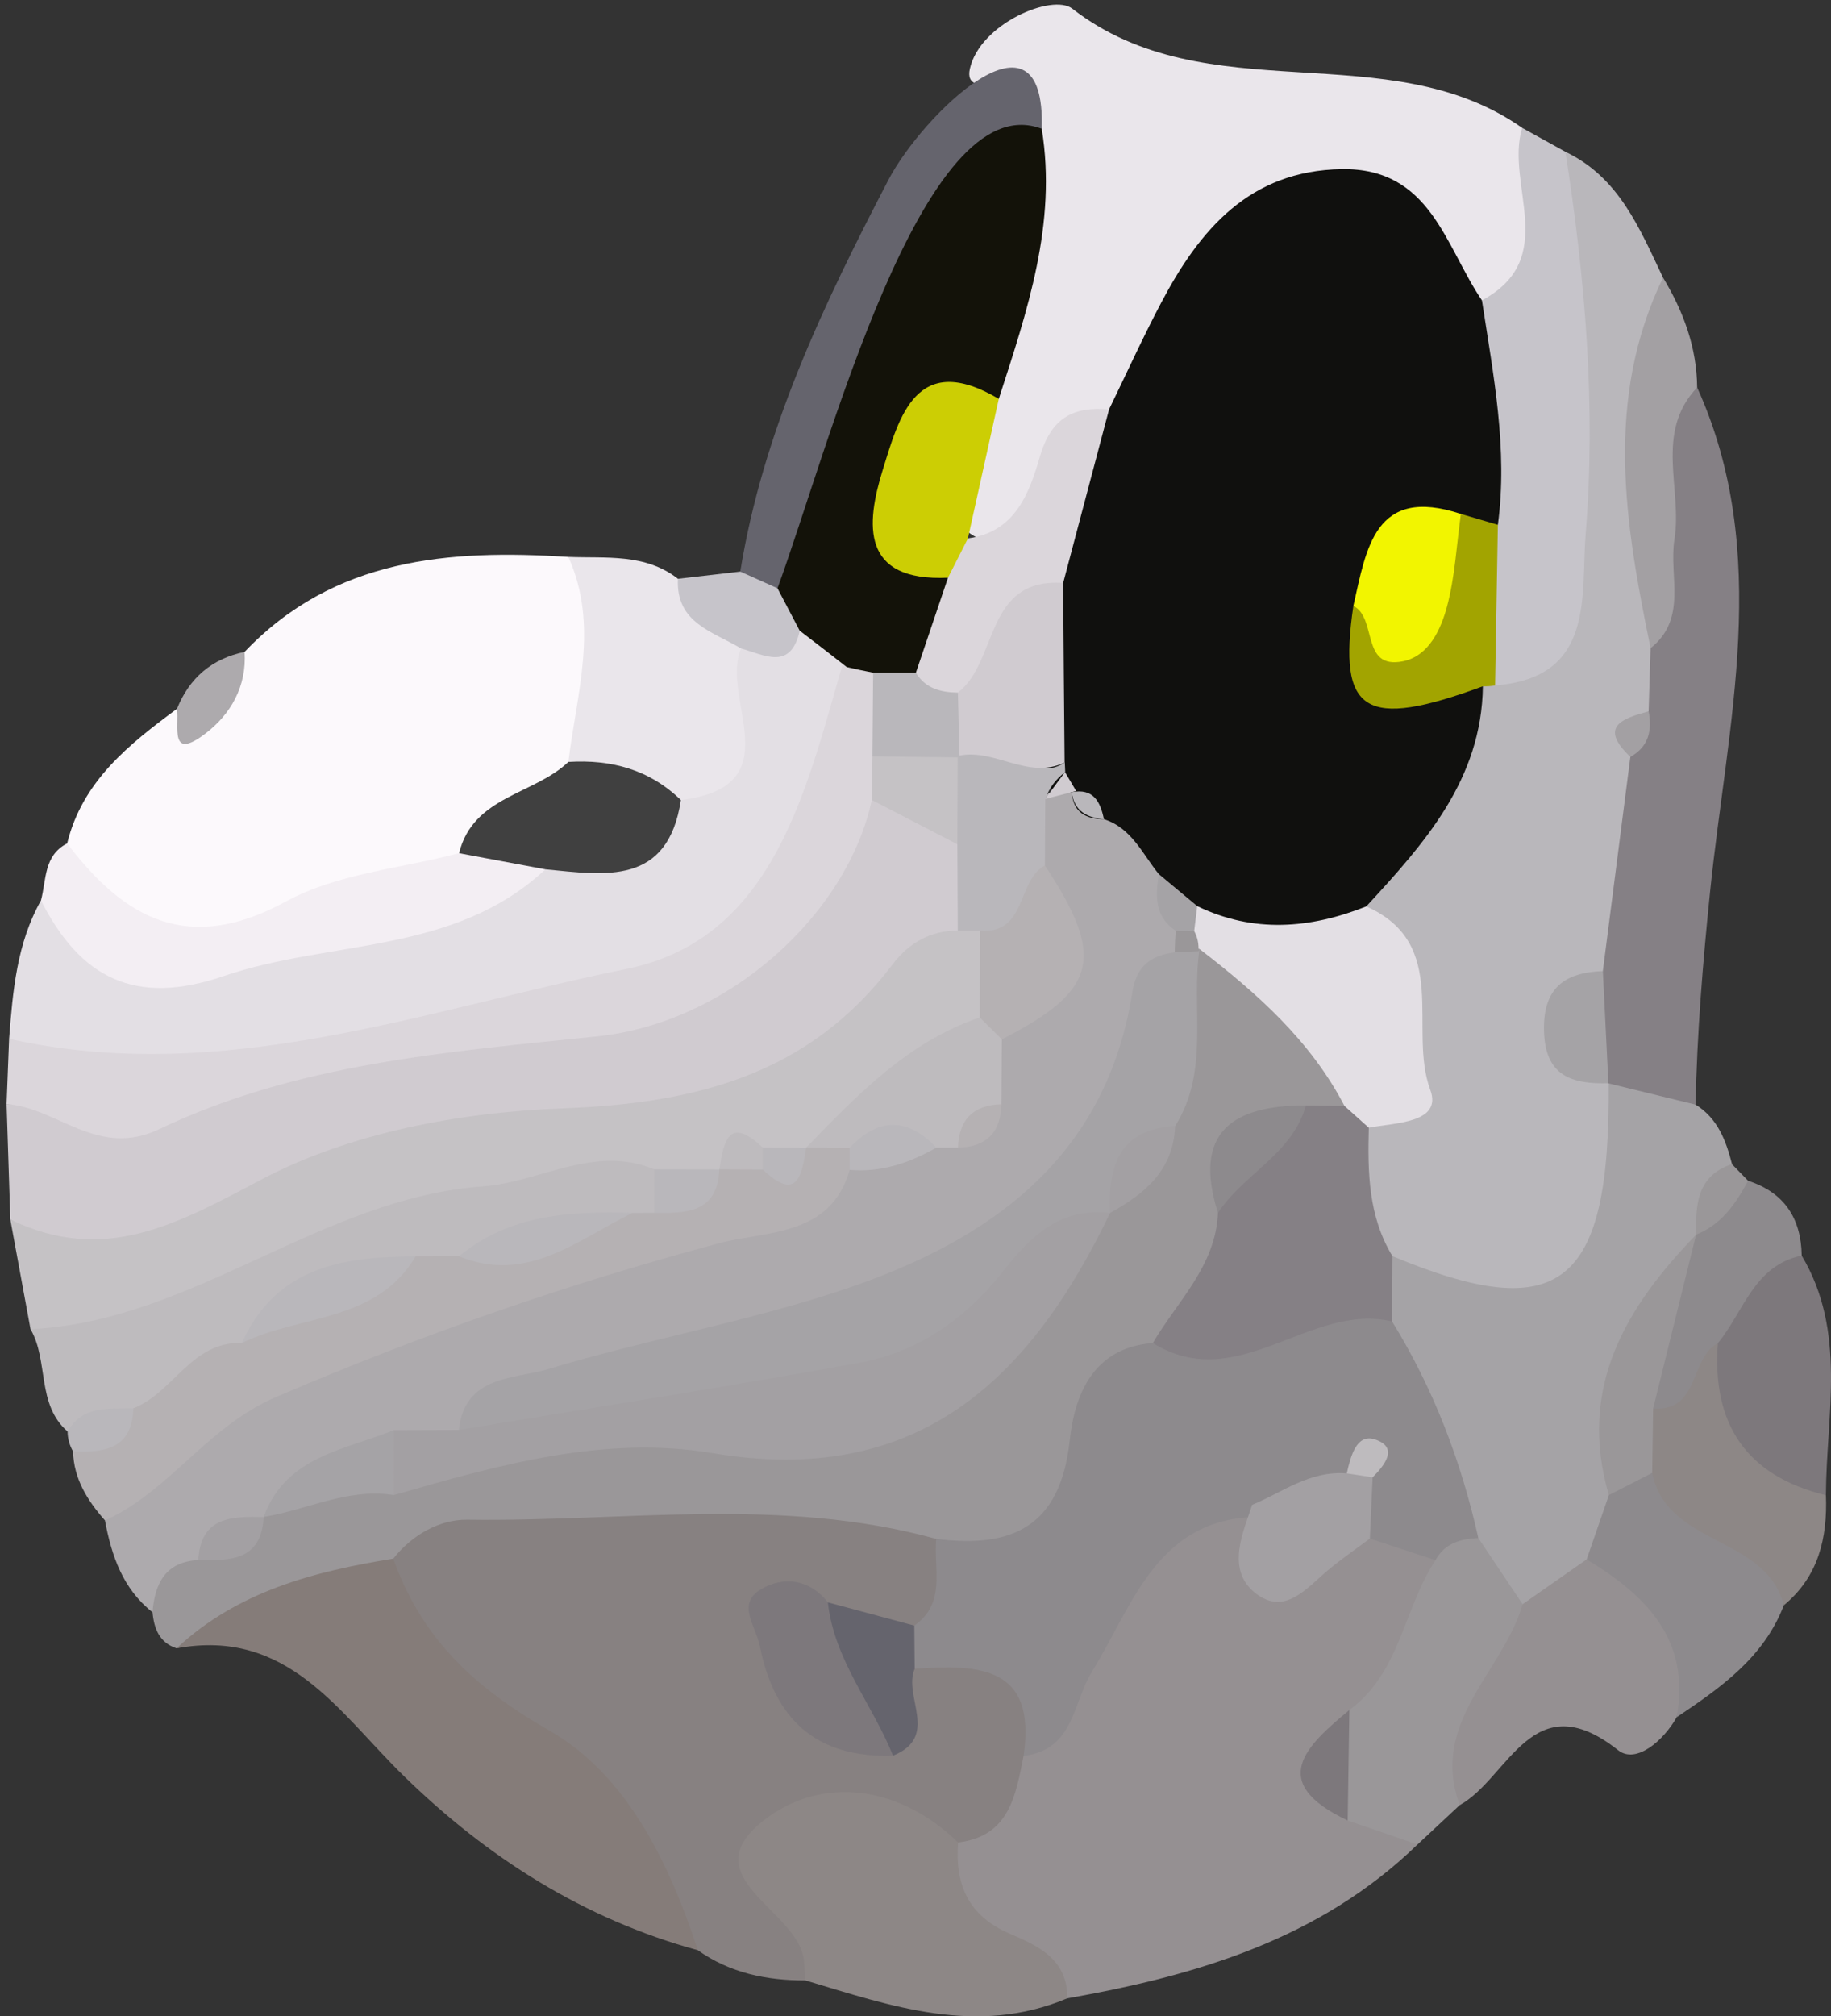 <?xml version="1.0" encoding="utf-8"?>
<!-- Generator: Adobe Illustrator 23.1.0, SVG Export Plug-In . SVG Version: 6.00 Build 0)  -->
<svg version="1.1" id="Calque_1" xmlns="http://www.w3.org/2000/svg" xmlns:xlink="http://www.w3.org/1999/xlink" x="0px" y="0px"
	 viewBox="0 0 1125 1238.62" style="enable-background:new 0 0 1125 1238.62;" xml:space="preserve">
<rect x="0" y="0" width="1125" height="1238.62" fill="#333333" stroke="none"/>
<style type="text/css">
	.st0{fill:#B9B7BB;}
	.st1{fill:#878181;}
	.st2{fill:#959092;}
	.st3{fill:#FCF9FC;}
	.st4{fill:#EAE6EB;}
	.st5{fill:#ADAAAD;}
	.st6{fill:#9A9799;}
	.st7{fill:#D0CBD0;}
	.st8{fill:#E3DFE4;}
	.st9{fill:#C5C2C5;}
	.st10{fill:#A5A3A6;}
	.st11{fill:#857C79;}
	.st12{fill:#DBD6DB;}
	.st13{fill:#131209;}
	.st14{fill:#858085;}
	.st15{fill:#8D8786;}
	.st16{fill:#B5B1B3;}
	.st17{fill:#C6C4CA;}
	.st18{fill:#BEBBBE;}
	.st19{fill:#F3EEF3;}
	.st20{fill:#65646D;}
	.st21{fill:#8D8A8D;}
	.st22{fill:#7D787C;}
	.st23{fill:#A3A0A3;}
	.st24{fill:#10100E;}
	.st25{fill:#A2A400;}
	.st26{fill:#404040;}
	.st27{fill:#CCCE04;}
	.st28{fill:#F2F500;}
</style>
<g>
	<g>
		<path class="st0" d="M961.82,93.25c32.98,15.69,45.6,47.17,59.97,77.3c-1.37,73.35-6.02,146.75,3.92,219.83
			c2.92,12.94,3.21,25.92-0.06,38.83c-7.2,16.08-15.39,32-11.32,50.77c-3.55,37.53-5.82,75.2-15.77,111.76
			c-16.88,21.67-49.4,41.81-6.47,69.38c4.35,5.49,7.38,11.49,9.47,18.14c9.66,49.08,2.26,91.64-45.1,118.98
			c-41.53,23.97-75.24,6.13-107.49-19.97c-21.56-23.21-26.65-49.91-16.71-79.67c47.49-45.13,18.43-93.19,5.02-140.71
			c15.33-49.75,54.21-87.73,68.69-138c4.8-5.09,10.26-9.26,16.28-12.73c31.64-21.75,31.73-56.48,33.01-88.48
			c2.19-54.61,5.31-109.52-5.61-163.89C945.28,133,943.71,110.97,961.82,93.25z"/>
		<path class="st1" d="M494.73,1216.55c-23.73,0.01-46.19-4.51-65.97-18.54c-53.49-50.24-81.95-123.11-156.15-156.62
			c-29.34-13.25-49.97-55.59-33.16-97.97c4.34-5.1,8.22-11.92,14.38-13.35c107.47-24.94,214.76-35.88,320.9,6.68
			c16.47,21.02,17.78,42.15,0.24,63.28c-20.45,12.07-40.42,3.52-60.42-1.42c-14.36-2.16-34.43-11.37-27.86,17.46
			c5.87,25.77,24.15,40.83,49.86,45.8c20.84-9.82,11.17-43.95,38.52-48.55c47.55-8.59,70.06,12.15,70.08,59.41
			c-4.09,30.18-10.91,58.56-46.1,67.39c-10.91,0.51-21.18-2.8-31.49-6.18c-24.8-8.13-52.67-20.27-74.78-2.88
			c-28.08,22.1,8.92,41.03,10.24,62.71C503.57,1202.99,502.45,1210.75,494.73,1216.55z"/>
		<path class="st2" d="M588.68,1131.81c31.72-3.88,35.33-29.03,40.23-53.21c23.75-34.67,29.96-78.56,58.62-110.74
			c22.01-24.71,41.1-54.23,81.79-43.48c17.82,45.58,47.93,17.97,74.38,12.3c16.71,1.2,30.99,7.27,41.55,20.76
			c3.19,41.34-15.69,73.12-43.66,100.99c-12.76,14.76-33.36,28.99-2.01,45.75c13.55,6.32,27.36,12.33,31.36,28.87
			c-60,58.23-135.81,80.47-215.2,94.53C623.64,1202.49,562.91,1197.44,588.68,1131.81z"/>
		<path class="st3" d="M150.28,400.44c55.06-57.77,125.53-63,198.9-58.34c36.74,36.71,29.94,77.43,11.13,119.31
			c-20.53,38.5-64.4,50.05-92.43,80.07c-40.28,23.92-86.61,31.4-130.74,40.62c-46.95,9.82-86.8-8.4-95.88-64
			c9.36-38.26,37.95-60.83,67.45-82.67c5.73,4.35,7.62,10.43,7.82,17.28c4.05-1.31,2.93-5.66,4.85-8.27
			C131.79,430.29,137.04,412.74,150.28,400.44z"/>
		<path class="st4" d="M640.07,79.11c-0.87-4.25-1.84-8.49-2.61-12.76c-4.61-25.85-46.41-2.51-41.54-24.16
			c6.21-27.64,50.66-46.37,62.92-36.87c83,64.38,193.9,15.23,276.4,73.22c15.12,38.91,30.87,77.87-9.14,112.21
			c-27.14,3.89-37.42-17.92-51.96-33.9c-40.8-44.84-71.61-44.57-117.39-3.06c-32,29.01-44.45,70.64-70.96,102.97
			c-18.72,11.79-29.31,30.04-41.08,48.09c-10.71,16.42-20.84,41.24-49.13,22.62c-17.1-32-4.71-62.78,3.55-93.77
			C619.33,183.92,616.38,127.96,640.07,79.11z"/>
		<path class="st5" d="M93.7,990.37C75.43,976,68.56,955.71,64.48,933.98c41.86-89.17,133.21-103.23,210.62-137.65
			c76.77-34.14,164.19-37.76,237.92-81.15c15.86-10.15,33.82-15.12,51.49-20.57c5.24-1.79,10.67-3.28,15.94-4.85
			c11.01-3.29,17-11.02,19.08-22.21c2.31-11.2,4.8-22.26,11.12-32.01c31.8-27.29,47.96-58.34,23.97-99.13
			c-4.07-11.78-5.27-23.7-1.69-35.82c2.37-5.76,6.34-10.16,11.61-13.42c6.01-1.28,11.98-0.93,17.89,0.68
			c5.72,1.95,11.19,4.5,16.47,7.48c18.58,11.28,33.23,26.11,41.44,46.68c4.48,11.72,8.2,23.61,8.37,36.38
			c-0.75,6.52-2.67,12.65-5.56,18.51C688.95,722.03,606.59,790.48,480.7,820.02c-65.2,15.3-134.47,25.28-193.04,63.59
			c-11.21,6.38-23.55,9.11-36.07,11.14c-30.3,3.34-54.13,20.52-78.21,37.04c-4.38,3.66-9.14,6.79-14.06,9.63
			c-12.28,6.3-23.88,13.61-33.51,23.72C115.64,974.24,107.42,985.84,93.7,990.37z"/>
		<path class="st6" d="M93.7,990.37c1.44-17.66,7.86-30.94,28.14-32.06c10.43-13.32,29.94-12.84,40.19-26.44l-0.02-0.07
			c22.03-18.84,48.84-26.14,76.33-31.82c62.43-11.13,123.76-35.34,188.3-25.43c107.92,16.58,182.2-28.17,232.89-120.28
			c3.69-5.2,7.9-10.07,12.24-14.74c17.69-16.92,34.12-34.7,38.63-60.19c11.4-29.5-1.34-73.41,18.33-100.95
			c60.99-1.01,87.11,49.97,103.39,99.02c-5.83,8.13-14.23,12.12-23.52,14.59c-39.28,2.63-54.85,24.33-49.88,62.55
			c-2.63,35.41-23.44,60.15-48,82.79c-23.67,18.85-32.82,45.93-43.38,72.85c-17.39,44.33-45.65,64.82-92.12,35.14
			c-95.08-26.31-192.03-10.4-288.15-11.79c-16.74-0.24-33.81,9.16-45.42,23.9c-38.38,32.9-86.73,41.71-133.18,55.11
			C97.82,1008.96,94.65,1000.41,93.7,990.37z"/>
		<path class="st7" d="M6.34,749.15c-0.77-23.65-1.54-47.29-2.3-70.94c123.78-0.39,238.33-54.1,361.73-60.92
			c79.98-4.42,125.06-68.5,167.81-129.02c31.19-10.61,46.69,10.5,62.64,30.87c7.85,18.05,7.87,35.96-1.06,53.69
			c-66.72,80.39-146.83,126.17-256.78,128.02c-73.56,1.24-150.8,17.13-213.41,63.85C77.94,799.8,43.52,771.65,6.34,749.15z"/>
		<path class="st8" d="M5.59,638.13c2.26-29.31,4.71-58.58,19.57-84.99c107.8,71,204.24,5.84,303.46-25.44
			c30.93-8.58,68.22-4.26,84.63-42.08c31.9-20.69,19.2-61.46,39.26-87.57c14.47-8.65,38.68-28.03,50.6-22.56
			c27.29-1.06,10.19,50.75,15.14,66.63c-12.32,106.24-78.77,168.26-183.12,183.9c-64.45,9.66-130.46,7.77-193.66,34.62
			C97.34,679.4,45.27,679.2,5.59,638.13z"/>
		<path class="st9" d="M6.34,749.15c57.55,27.63,101.58,3.29,154.2-24.55c54.5-28.82,122.3-41.41,184.93-43.73
			c82.35-3.06,151.75-20.74,203.06-88.6c9.57-12.66,23.02-20.74,39.94-20.59c6.22-4.81,12.19-4.51,17.91,0.88
			c10.3,15.19,10.23,31.3,4.25,47.92c-27.4,34.26-63.24,58.19-99.91,81c-4.31,3.73-9.12,6.84-14.18,9.48
			c-7.66,3.02-15.71,3.97-23.86,3.71c-10.52-0.22-19.91,3.39-28.77,9.13c-5.07,2.75-10.34,4.55-15.92,5.85
			c-12.25,2.01-24.45,1.67-36.73,0.9c-93.52,16.2-188.22,27.65-271.23,79.72c-32.17,20.18-66.52,20.46-101.29,6.25
			C14.61,794.06,10.47,771.6,6.34,749.15z"/>
		<path class="st10" d="M855.54,771.64c103.29,43.01,133.86,18.59,132.84-106.1c23.16-17.63,38.12-1.57,53.43,13.02
			c13.57,8.43,18.67,22.04,22.37,36.51c-9.92,11.64-6.31,27.64-12.86,40.41c-2.47,5.37-5.57,10.34-9.05,15.07
			c-22.72,47.33-53.39,92.21-44.29,149.02c1.69,17.07-4.09,31.66-14.54,44.77c-13.87,14.9-28.39,28.66-50.95,27.51
			c-22.06-6.57-29.95-25.22-37.64-44.07c-13.98-47.18-37-91.14-50.01-138.75C843.04,795.04,843.96,781.8,855.54,771.64z"/>
		<path class="st11" d="M108.45,1012.55c37.51-35.03,84.45-47.23,133.19-55.1c17.26,48.73,49.51,79.06,95.96,105.64
			c47.4,27.13,73.56,81.07,91.17,134.92c-70.05-19.15-129.46-56.97-180.75-107.12C208.15,1051.93,176.8,999.94,108.45,1012.55z"/>
		<path class="st12" d="M5.59,638.13c131.18,29.35,254.87-17.66,379.32-42.93c92.13-18.71,111.05-113.15,134.1-191.54
			c2.94,7.65,8.29,2.48,28.47,0c10.59,6.85-0.6,44.12,0.51,55.89c0.2,12.31-4.72,22.62-12.33,31.88
			c-15.12,70.22-87.97,136.86-168.81,145.21c-92.03,9.5-184.37,16.63-268.96,56.95C60,711.67,35.58,680.51,4.04,678.21
			C4.55,664.85,5.07,651.49,5.59,638.13z"/>
		<path class="st13" d="M536.48,413.21c-5.41-1.08-10.82-2.17-16.21-3.43c-9.61-7.57-19.25-14.96-28.89-22.35
			c-30.96,13.01-16.21-15.58-22.68-24.88c23-90.06,41.37-220.07,119.9-283.44c17.63-12.33,48.85-12.76,51.46,0
			c9.47,58.23-8.97,112.02-26.4,165.97c-69.02,28.26-61.57,42.01-16.64,106.04c7.18,19.97-6.41,48.66-23.22,64.39
			C560.87,422.98,548.4,422.49,536.48,413.21z"/>
		<path class="st14" d="M1041.81,678.56c-17.81-4.34-35.62-8.69-53.43-13.03c0,0.01-0.15-0.1-0.15-0.1
			c-17.76-22.15-17.91-45.17-3.41-68.92c5.64-43.85,11.27-87.71,16.91-131.56c0.15-10.78,5.68-19.4,11.22-28.01
			c0.39-12.92,0.79-25.85,1.18-38.77c2.5-37.06-0.2-74.23,1.87-111.25c1.1-19.64-7.14-46.42,26.76-48.92
			c46.17,101.99,18.46,206.91,7.94,309.88C1046.24,591.54,1042.66,634.84,1041.81,678.56z"/>
		<path class="st15" d="M588.68,1131.81c-1.99,25.76,6.15,45.04,31.67,56c17.31,7.44,35.77,15.71,35.38,39.76
			c-55.54,23.38-108.18,4.75-161-11.07c-0.29-4.31-0.34-8.7-0.91-13.03c-4.02-30.5-69.62-50.53-24.17-85.53
			C505.16,1090.6,552.43,1096.59,588.68,1131.81z"/>
		<path class="st16" d="M522.05,718.62c-11.65,41.2-51.42,37.4-80.09,45.05C348.82,788.55,258.8,819.95,170,857.99
			c-43.08,18.45-65.49,57.92-105.51,75.99c-10.72-12.19-19.15-25.44-19.62-42.37c11.04-12.56,23.85-23.48,34.02-36.92
			c17.97-21.11,38.29-38.76,66.12-45.43c36.93-11.52,73.97-22.75,107.46-42.98c8.52-3.87,17.49-5.19,26.74-4.99
			c37.6,3.93,69.99-14.35,104.23-24.68c5.73-2.05,11.64-3.33,17.65-4.09c15.02-0.7,30.21-0.87,40.93-14.1l-0.05-0.07
			c6.34-6.94,14.04-9.12,23.07-6.58c11.64,4.76,22.05,3.93,30.32-6.69l-0.05-0.08c8.05-7.7,17-8,26.57-3.26
			c3.27,3.72,4.38,7.46,3.34,11.23C524.18,716.73,523.12,718.62,522.05,718.62z"/>
		<path class="st17" d="M910.53,184.52c48.28-25.99,14.12-71.2,24.7-105.98c8.86,4.9,17.73,9.8,26.59,14.7
			c12.18,77.9,18.84,156.46,12.43,234.94c-3.05,37.31,6.17,88.18-55.64,92.86c-23.45-31.24-11.71-67.7-15.24-101.9
			C909.41,274.48,885.81,228.19,910.53,184.52z"/>
		<path class="st18" d="M401.96,745.02c-4.44,0.01-8.87,0.02-13.31,0.03c-35.77,8.04-70.56,19.99-106.67,26.69
			c-8.88,0.01-17.75,0.03-26.63,0.04c-34.43,20.07-78.44,20.91-106.76,53.23c-30.96-1.18-42.1,30.63-66.67,40.1
			c-10.64,12.79-25.61,13.26-40.41,14.23C22.3,862.6,30.06,836.1,18.76,816.5c100.22-4.84,177.99-80.45,278.04-87.74
			c35-2.55,68.11-25.86,105.21-10.43C409.93,727.24,409.86,736.13,401.96,745.02z"/>
		<path class="st19" d="M335.09,534.02c-55.93,52.4-132.01,43.17-197.66,65.58c-54.63,18.65-88.11,1.1-112.27-46.46
			c3.39-12.59,1.58-27.56,16.09-35.04c35.51,46.84,74.87,68.17,134.5,35.64c31.47-17.17,70.63-20.22,106.32-29.64
			C301.13,520.06,320.44,514.59,335.09,534.02z"/>
		<path class="st4" d="M455.32,398.35c-13.21,30.68,32,84.56-36.95,93.12c-25.11-1.72-48.7-7.95-69.15-23.43
			c5.05-41.98,18.94-83.97-0.03-125.94c23.16,0.94,47.16-2.3,67.37,13.45C425,373.86,452.53,374.9,455.32,398.35z"/>
		<path class="st2" d="M935.51,985.44c13.11-9.17,26.23-18.35,39.35-27.52c68.21,16.82,75.27,29.21,55.32,96.96
			c-8.07,14.39-24.94,28.97-35.98,20.24c-52.72-41.66-67.14,17.05-97.32,33.76C858.7,1051.74,894.09,1017.64,935.51,985.44z"/>
		<path class="st6" d="M935.51,985.44c-11.85,41.45-57.38,72.36-38.64,123.41c-8.65,8.08-17.3,16.14-25.94,24.21
			c-14.29-4.91-28.59-9.84-42.89-14.76c-16.74-22.88-12.9-45.44,1.03-67.85c31.26-22.85,33.38-62.46,52.92-92.04
			c-0.29-22.03,10.82-22.05,26.31-13.64C917.37,958.33,926.44,971.88,935.51,985.44z"/>
		<path class="st20" d="M640.07,79.11C566.53,51.06,508.73,277.17,477.7,361.37c-10.46,2.92-20.95,5.89-22.87-10.25
			c13.97-86.36,51.19-164.13,90.99-240.55C566.53,70.82,642.64-3.99,640.07,79.11z"/>
		<path class="st21" d="M1030.18,1054.87c8.71-47.81-18.89-74.9-55.31-96.95c4.55-13.17,9.1-26.33,13.65-39.5
			c5.79-13.52,15.31-19.77,30.24-15.57c26.33,27.16,79.38,29.62,77.27,83.23C1083.72,1018.25,1057.16,1036.76,1030.18,1054.87z"/>
		<path class="st22" d="M1106.98,771.27c27.93,46.76,15.12,97.64,14.89,147.25c-58.83,1.06-76.05-18.49-79.87-90.56
			C1055.61,799.92,1059.57,760.63,1106.98,771.27z"/>
		<path class="st15" d="M1055.49,825.11c-3.7,49.5,17.3,81.44,66.39,93.41c1,26.2-4.51,49.91-25.85,67.57
			c-11-42.98-72.02-36.19-80.88-81.31c-10.7-10.82-11.57-23.52-7.25-37.26C1021.89,851.35,1025.41,823.29,1055.49,825.11z"/>
		<path class="st23" d="M1042.76,238.01c-26.38,27.83-8.98,62.24-13.94,93.29c-3.62,22.6,8.33,48.53-14.67,66.87
			c-15.82-76.5-28.47-152.89,7.66-227.63C1034.33,191.31,1042.56,213.41,1042.76,238.01z"/>
		<path class="st21" d="M1055.49,825.11c-17.53,9.13-10.9,42.21-39.76,40.11c-12.97-40.98,5.46-74.19,26.4-106.78l0-0.01
			c9.93-11.73,13.78-29.34,31.96-33.1c22.24,7.24,32.54,23.04,32.91,45.94C1077.53,777.46,1071.33,805.9,1055.49,825.11z"/>
		<path class="st17" d="M454.83,351.12c7.62,3.42,15.25,6.83,22.87,10.25c4.56,8.71,9.12,17.43,13.68,26.1
			c-5.61,24.77-21.76,14.79-36.06,10.89c-17.21-10.39-40.17-15.56-38.78-42.81C429.31,354.07,442.07,352.59,454.83,351.12z"/>
		<path class="st5" d="M150.28,400.44c1.38,21.2-8.55,38.34-24.02,50.14c-22.72,17.34-15.92-4.96-17.55-15.13
			C116.38,416.42,130.15,404.65,150.28,400.44z"/>
		<path class="st0" d="M41.53,879.34c9.4-16.29,25.4-13.85,40.41-14.23c-0.74,25.08-17.87,27.24-37.06,26.49
			C42.69,887.81,41.57,883.72,41.53,879.34z"/>
		<path class="st6" d="M1074.08,725.33c-7.57,14.01-16.32,26.88-31.96,33.1c-0.29-18.28,0.37-36.08,21.99-43.34
			C1067.48,718.49,1070.78,721.91,1074.08,725.33z"/>
		<path class="st24" d="M910.53,184.52c6.99,45.7,16.03,91.26,9.79,137.91c-7.36,5.47-15.52,9.05-24.54,10.54
			c-28.25,1.41-47.34,14.71-55.01,42.7c-10.71,67.9,46.25,31.74,70.34,45.91c-0.75,57.31-35.86,96.43-71.61,135.2
			c-30.12,41.02-65.94,35.1-103.77,12.65c-9.61-9.56-22.69-16.63-23.74-32.49c-10.09-12.37-16.64-28.29-33.69-33.71
			c-11.19-0.07-18.94-4.24-19.81-16.61l2.79-0.79c-6.99,2.18-13.43,1.08-19.34-3.26c-5.36-4.56-9.2-10.17-11.64-16.77
			c-11.53-38.06,0.95-74.71,6.57-111.8c2.69-39.45,14.92-74.75,44.54-102.48c10.62-21.84,20.67-43.99,31.99-65.46
			c23.74-45.02,54.31-81.28,110.97-82.16C879.1,103.06,887.87,151.18,910.53,184.52z"/>
		<path class="st14" d="M855.54,771.64c-0.08,13.37-0.15,26.74-0.23,40.11c-47.65,19.29-92.63,68.26-146.98,13.25
			c15.12-25.74,38.61-47.28,40-79.89c1.65-35.42,30.07-48.94,54.06-66.07c7.89,0.11,15.78,0.23,23.66,0.34
			c14.48-6.19,18.62-0.79,14.96,13.36C840.28,720.06,840.71,747.18,855.54,771.64z"/>
		<path class="st8" d="M841.02,692.73c-4.98-4.46-9.95-8.91-14.94-13.36c-20.93-40.23-53.89-69.33-89.06-96.39
			c-2.22-0.63-4.43-1.25-6.66-1.87c-1.01-4.5-1.71-9.06-2.17-13.66c0.77-4.76,3.15-8.43,7.39-10.83
			c34.61,16.71,69.26,13.91,103.92,0.18c52.07,23.17,25.43,75.33,39.26,112.6C886.4,689.95,857.22,689.6,841.02,692.73z"/>
		<path class="st25" d="M911.11,421.58c-72.62,26.74-89.2,16.45-79.58-49.36c51.04,15.1,42.14-39.9,66.07-56.51
			c7.58,2.21,15.15,4.43,22.72,6.68c-0.57,32.93-1.14,65.83-1.71,98.69C916.13,421.49,913.63,421.67,911.11,421.58z"/>
		<path class="st10" d="M984.82,596.51c1.14,22.97,2.28,45.94,3.41,68.91c-22.39,0.57-38.94-4.29-39.57-32.27
			C948.06,606.84,961.31,597.41,984.82,596.51z"/>
		<path class="st23" d="M1012.95,436.94c2.23,11.73,0.09,21.71-11.22,28.01C981.91,446.17,996.99,441.38,1012.95,436.94z"/>
		<path class="st21" d="M708.33,825c52.31,32.43,96.51-25.24,146.98-13.25c25.45,41.24,42.45,85.85,53,133.03
			c-10.85,0.54-20.63,3.13-26.31,13.63c-13.44-4.43-26.89-8.87-40.33-13.3c-8.54-7.18-10.84-16.61-9.96-26.77
			c1.61-11.26-3.27-5.84-7.62-2.07c-15.36,8.56-27.98,24.89-48.69,15.54c-64.08-0.8-79.09,53.95-104.43,95
			c-12.07,19.55-10.96,48.06-42.06,51.8c8.2-55.98-28.33-56.04-66.91-53.53c-7.03-8.77-8.3-17.6-0.24-26.5
			c19.81-13.88,11.75-34.8,13.45-53.25c46.33,5.86,76.23-7.17,82-60.23C660.25,857.15,671.28,827.89,708.33,825z"/>
		<path class="st22" d="M548.69,1078.47c-47.04,1.61-72.97-22.29-81.81-67.31c-2.36-12-14.63-25.9,0.75-34.94
			c13.77-8.1,29.65-6.3,41.04,8.08C534.46,1010.39,554.34,1039,548.69,1078.47z"/>
		<path class="st20" d="M548.69,1078.47c-12.69-31.66-36.2-58.73-40.03-94.16c17.7,4.75,35.4,9.51,53.1,14.27
			c0.08,8.84,0.16,17.67,0.24,26.51C554.67,1042.16,577.65,1066.79,548.69,1078.47z"/>
		<path class="st23" d="M843.36,907.49c-0.56,12.54-1.12,25.08-1.69,37.62c-8.63,6.47-17.56,12.58-25.81,19.5
			c-13.13,11.02-26.46,28.2-44.5,14.04c-18.82-14.77-6.86-38.75-2.04-54.25c18.17-7.33,35.27-21.17,58.16-19.31
			C833.71,899.67,839.01,900.47,843.36,907.49z"/>
		<path class="st22" d="M829.07,1050.45c-0.34,22.62-0.68,45.24-1.03,67.85C778.43,1094.92,802.22,1072.66,829.07,1050.45z"/>
		<path class="st26" d="M349.21,468.04c26.25-1.64,49.8,4.65,69.14,23.43c-8.02,52.8-46.45,46.1-83.27,42.55
			c-17.68-3.3-35.37-6.59-53.03-9.9C290.73,488.97,328.11,488.25,349.21,468.04z"/>
		<path class="st27" d="M582.46,354.89c-53.68,2.47-50.42-32.98-40.08-66.26c10.04-32.31,20.55-73.63,71.3-43.59
			c-6.33,28.59-12.65,57.13-18.98,85.68C599.31,343.18,598.01,352.65,582.46,354.89z"/>
		<path class="st12" d="M582.46,354.89c4.09-8.06,8.18-16.12,12.26-24.18c29.22-3.82,37.79-28.18,44.2-50.19
			c6.94-23.86,20.43-30.93,42.51-29.01c-9.4,35.53-18.81,71.07-28.21,106.6c-27.33,19.49-30.89,60.24-65.51,73.28
			c-13.24,0.71-26.19,0.97-24.97-18.17C569.3,393.79,575.88,374.34,582.46,354.89z"/>
		<path class="st10" d="M737.02,582.97c-5.35,36.2,6.47,74.77-15,108.74c-17.83,14.41-28.83,33.94-39.97,53.37l0,0
			C599.6,852.53,480.04,870.09,357.19,877.04c-24.79,1.4-50,25.36-75.26,1.36c3.53-33.72,34.21-31.14,54.87-37.38
			c60.41-18.23,123.15-29.16,182.83-49.3c88.79-29.97,160.18-80.51,176.11-182.34c2.49-15.92,11.45-22.59,26.06-24.36
			c4.55-6.35,9.4-6.58,14.54-0.69L737.02,582.97z"/>
		<path class="st23" d="M281.93,878.4c82.28-13.66,164.72-26.42,246.75-41.4c35.85-6.55,65.28-27.62,87.49-55.87
			c17.49-22.25,35.4-39.5,65.88-36.05c-49.14,102.5-118.41,168.79-244.2,147.58c-66.58-11.23-131.83,7.36-195.88,25.75
			c-10.82-13.3-10.84-26.6,0.04-39.88C255.31,878.48,268.62,878.44,281.93,878.4z"/>
		<path class="st18" d="M521.99,705.1c-8.9-0.04-17.79-0.07-26.69-0.11c31.34-32.28,62.42-64.92,106.67-79.97
			c12.26-3.33,16.68,1.26,13.58,13.45c-0.09,13.28-0.18,26.56-0.27,39.84c-8.94,8.84-17.82,17.74-26.68,26.66
			c-4.42,0-8.84-0.01-13.26-0.02C557.54,696.43,539.79,708.55,521.99,705.1z"/>
		<path class="st0" d="M602.07,571.68c-4.53,0-9.06,0-13.59,0c-0.09-17.68-0.17-35.35-0.26-53.03
			c-12.61-15.55-15.2-32.33-6.27-50.59c4.41-6.27,10.32-10.36,17.72-12.37c22.07-12.54,31.79,28.16,54.56,12.62l0.26,5.97
			c-5.75,4.27-9.84,9.77-12.26,16.51c-0.07,13.62-0.14,27.25-0.22,40.87C639.47,555.76,642.66,585.58,602.07,571.68z"/>
		<path class="st16" d="M602.07,571.68c29.04,2.37,22.52-30.77,39.93-40.01c37.38,56.57,32.41,76.66-26.44,106.8
			c-4.53-4.48-9.05-8.96-13.58-13.45C602.01,607.24,602.04,589.46,602.07,571.68z"/>
		<path class="st10" d="M242.01,878.53c-0.01,13.29-0.03,26.59-0.04,39.88c-28.16-4.54-53.27,9.15-79.96,13.4
			C175.65,894.49,211.66,890.76,242.01,878.53z"/>
		<path class="st0" d="M521.99,705.1c17.74-18.77,35.52-18.78,53.36-0.14c-16.53,9.37-33.93,15.39-53.3,13.66
			C522.03,714.11,522.01,709.6,521.99,705.1z"/>
		<path class="st23" d="M162.03,931.88c-1.45,26.97-20.72,26.85-40.18,26.44C123.35,931.43,142.59,931.51,162.03,931.88z"/>
		<path class="st10" d="M735.58,556.6c-0.62,5.14-1.24,10.28-1.85,15.42c-3.87,4.99-7.64,4.91-11.3-0.24
			c-13.18-8.7-12.5-21.56-10.44-34.84C719.86,543.5,727.72,550.05,735.58,556.6z"/>
		<path class="st16" d="M588.61,704.97c0.53-17.26,9.42-26.15,26.69-26.66C614.9,695.72,606.01,704.6,588.61,704.97z"/>
		<path class="st7" d="M642.22,490.79c3.99-5.49,7.99-10.98,12.12-16.49c2.36,3.87,4.58,7.77,6.87,11.6
			C654.93,487.49,648.57,489.14,642.22,490.79z"/>
		<path class="st6" d="M722.43,571.79c3.79,0.09,7.58,0.16,11.34,0.23c2.05,3.85,2.91,7.96,2.55,12.31
			c-4.83,0.22-9.67,0.45-14.52,0.68C721.83,580.59,722.04,576.18,722.43,571.79z"/>
		<path class="st0" d="M658.5,486.62c13.36-2.52,17.55,5.86,19.78,16.61C667.83,502.31,659.97,498.28,658.5,486.62z"/>
		<path class="st21" d="M802.39,679.03c-8.33,29.96-38.43,42.09-54.06,66.07C732.63,695.47,757.39,678.97,802.39,679.03z"/>
		<path class="st23" d="M682.05,745.08c-1.28-28.73,5.51-51.42,39.97-53.37C721.01,718.73,703.44,733.33,682.05,745.08z"/>
		<path class="st9" d="M588.41,465.26c-0.06,17.79-0.12,35.59-0.19,53.38c-17.53-9.07-35.05-18.14-52.57-27.21
			c0.13-8.94,0.25-17.87,0.38-26.81C553.66,451.49,571.15,449.02,588.41,465.26z"/>
		<path class="st0" d="M401.96,745.02c0.01-8.9,0.03-17.79,0.04-26.69c13.34,0.02,26.67,0.05,40.01,0.07
			C440.71,745.4,421.37,745.26,401.96,745.02z"/>
		<path class="st0" d="M495.35,705.06c-2.67,16.89-5.47,33.5-26.69,13.38c-3.41-3-4.55-5.99-3.41-8.99
			c1.14-2.99,2.27-4.49,3.42-4.49C477.56,705,486.46,705.03,495.35,705.06z"/>
		<path class="st18" d="M468.67,704.97c0,4.49,0,8.98,0,13.48c-8.9-0.04-17.8-0.07-26.7-0.11
			C444.67,701.49,447.5,684.89,468.67,704.97z"/>
		<path class="st6" d="M1042.12,758.44c-8.8,35.59-17.6,71.19-26.4,106.78c-0.19,13.19-0.38,26.38-0.58,39.56
			c-8.87,4.55-17.75,9.09-26.62,13.64C969.19,852.63,998.76,803.22,1042.12,758.44z"/>
		<path class="st0" d="M588.41,465.26c-17.46-0.21-34.93-0.42-52.39-0.63c0.15-17.14,0.3-34.28,0.45-51.42
			c8.75,0,17.5,0.01,26.25,0.02c5.9,9.79,15.36,12.07,25.82,12.23c11.68,12.6,10.61,25.53,0.99,38.67L588.41,465.26z"/>
		<path class="st0" d="M148.6,825.01c21.05-46.91,62.37-53.14,106.76-53.23C231.24,812.54,184.29,807.47,148.6,825.01z"/>
		<path class="st0" d="M281.99,771.74c31.3-25.91,68.61-27.8,106.67-26.69C354.98,761.47,324.05,788.85,281.99,771.74z"/>
		<path class="st7" d="M589.54,464.14c-0.33-12.9-0.66-25.79-0.99-38.68c24.95-19.18,16.21-70.72,64.66-67.33
			c0.26,36.79,0.53,73.58,0.9,110.28C631.87,479.2,611.47,459.81,589.54,464.14z"/>
		<path class="st28" d="M897.6,315.7c-2.65,18.98-3.6,38.41-8.5,56.78c-3.8,14.26-11.27,30.57-27.11,33.74
			c-26.09,5.22-15.61-26.57-30.46-34.02C839.55,337,844.5,298.2,897.6,315.7z"/>
		<path class="st18" d="M843.36,907.49c-5.29-0.8-10.57-1.6-15.87-2.41c2.33-10.18,5.8-24.66,17.34-20.85
			C859.45,889.07,850.95,899.91,843.36,907.49z"/>
	</g>
</g>
</svg>
